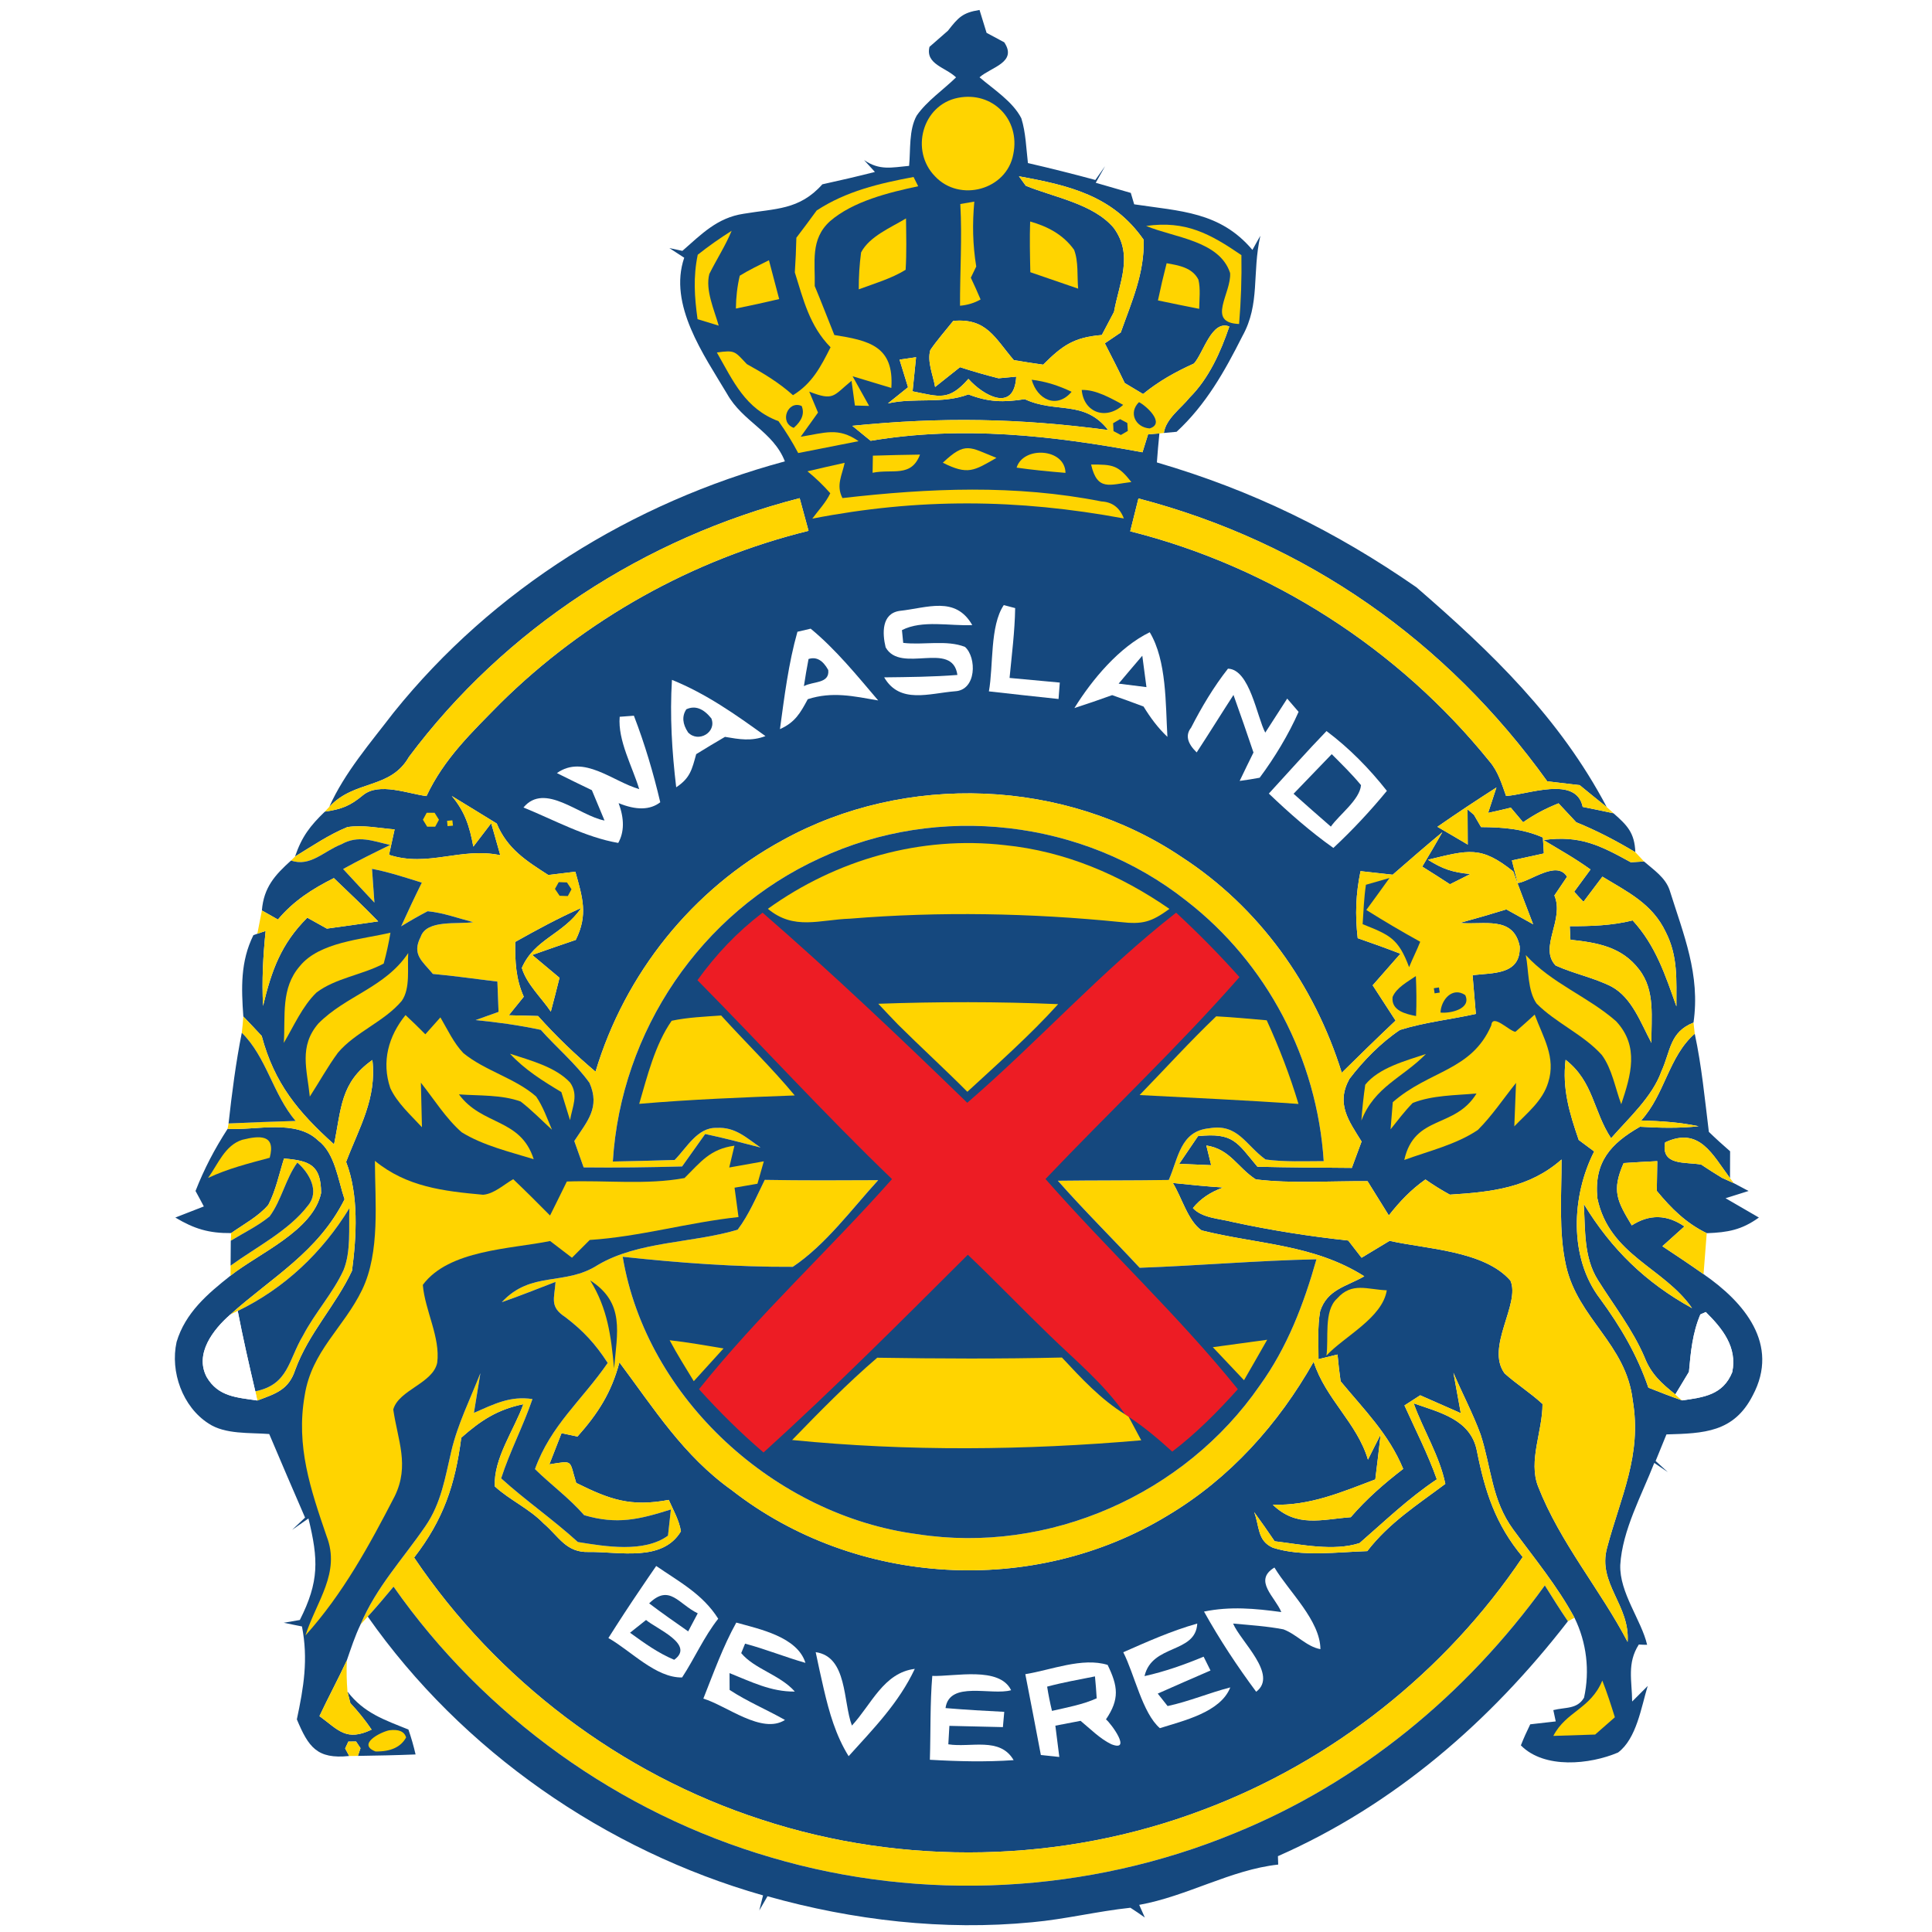 <?xml version="1.0" encoding="UTF-8" standalone="no"?>
<!DOCTYPE svg PUBLIC "-//W3C//DTD SVG 1.1//EN" "http://www.w3.org/Graphics/SVG/1.1/DTD/svg11.dtd">
<svg xmlns="http://www.w3.org/2000/svg" version="1.1" viewBox="0 0 200 200" width="200.0pt" height="200.0pt">
<path d="M 0.00 0.00 L 200.00 0.00 L 200.00 200.00 L 0.00 200.00 L 0.00 0.00 Z" fill="#ffffff" />
<path d="M 101.40 1.03 C 101.64 1.82 101.88 2.61 102.13 3.40 L 103.96 4.38 C 105.34 6.46 102.61 6.94 101.40 8.00 C 102.85 9.25 104.85 10.51 105.73 12.25 C 106.19 13.73 106.23 15.35 106.41 16.88 C 108.75 17.42 111.07 18.00 113.39 18.63 C 113.72 18.15 114.06 17.68 114.40 17.20 C 114.08 17.77 113.75 18.35 113.43 18.92 C 114.63 19.28 115.86 19.61 117.06 19.97 C 117.18 20.36 117.29 20.76 117.41 21.15 C 122.16 21.87 126.30 21.90 129.65 25.87 C 129.92 25.38 130.19 24.89 130.47 24.41 C 129.59 28.31 130.48 31.44 128.61 34.80 C 126.77 38.45 124.84 41.89 121.80 44.70 L 120.48 44.82 C 120.69 43.35 122.24 42.29 123.15 41.16 C 125.15 39.16 126.36 36.44 127.26 33.80 C 125.43 33.08 124.59 36.52 123.60 37.63 C 121.70 38.49 119.95 39.46 118.33 40.79 C 117.70 40.41 117.07 40.03 116.43 39.65 C 115.77 38.27 115.07 36.90 114.37 35.54 C 114.92 35.16 115.47 34.79 116.02 34.42 C 117.15 31.23 118.49 28.29 118.39 24.82 C 115.20 20.24 110.66 19.19 105.48 18.25 L 106.19 19.23 C 109.12 20.43 113.19 21.09 115.30 23.60 C 117.36 26.44 115.87 29.23 115.32 32.29 C 114.90 33.09 114.48 33.89 114.06 34.68 C 111.16 34.92 109.98 35.76 107.99 37.75 C 106.97 37.61 105.96 37.45 104.95 37.28 C 102.98 34.99 102.15 32.91 98.68 33.22 C 97.89 34.21 97.03 35.18 96.31 36.23 C 95.95 37.42 96.60 38.85 96.80 40.06 C 97.66 39.37 98.52 38.69 99.38 38.01 C 100.70 38.44 102.02 38.82 103.37 39.16 L 105.20 38.99 C 104.99 42.77 101.79 40.95 100.25 39.22 C 98.21 41.55 97.26 41.06 94.47 40.51 C 94.59 39.33 94.71 38.16 94.83 36.98 L 93.12 37.23 C 93.41 38.18 93.70 39.14 94.00 40.09 C 93.31 40.65 92.62 41.20 91.92 41.76 C 94.74 41.13 97.50 41.85 100.25 40.83 C 102.33 41.63 103.87 41.67 106.08 41.32 C 109.33 42.84 112.23 41.34 114.72 44.52 C 105.52 43.29 97.46 43.15 88.23 44.08 C 88.86 44.60 89.49 45.11 90.13 45.63 C 99.61 44.04 108.91 45.08 118.27 46.82 L 118.85 44.96 L 120.02 44.87 C 119.92 45.87 119.83 46.87 119.76 47.87 C 129.64 50.76 138.18 54.94 146.62 60.79 C 154.40 67.52 161.47 74.32 166.33 83.55 C 165.39 82.80 164.46 82.04 163.53 81.28 C 162.41 81.15 161.29 81.02 160.17 80.88 C 149.72 66.32 135.23 56.15 117.85 51.60 C 117.57 52.73 117.29 53.86 117.00 55.00 C 131.57 58.66 144.78 67.15 154.21 78.84 C 155.10 79.89 155.45 81.13 155.91 82.40 C 158.16 82.26 163.17 80.26 163.84 83.53 C 164.90 83.74 165.97 83.96 167.03 84.19 C 168.45 85.44 169.21 86.20 169.29 88.22 C 167.31 87.04 165.30 85.98 163.17 85.12 C 162.56 84.47 161.95 83.82 161.34 83.16 C 159.97 83.71 158.91 84.27 157.67 85.12 C 157.24 84.62 156.82 84.12 156.40 83.61 C 155.62 83.80 154.84 83.98 154.05 84.15 C 154.33 83.27 154.62 82.39 154.91 81.52 C 152.85 82.84 150.81 84.19 148.80 85.59 C 149.85 86.20 150.90 86.81 151.94 87.43 C 151.93 86.21 151.92 85.00 151.92 83.78 L 152.58 84.35 L 153.32 85.62 C 155.53 85.63 157.67 85.79 159.72 86.70 L 159.82 88.35 L 156.51 89.07 C 156.71 89.86 156.91 90.64 157.11 91.42 C 158.49 91.21 161.17 89.02 162.22 90.76 C 161.79 91.41 161.35 92.06 160.91 92.70 C 161.98 95.21 159.26 98.09 161.04 99.95 C 162.91 100.80 165.02 101.21 166.84 102.14 C 168.96 103.30 169.86 105.92 170.96 107.96 C 170.91 105.35 171.39 102.56 169.68 100.36 C 167.89 98.01 165.36 97.58 162.57 97.28 C 162.55 96.81 162.52 96.35 162.50 95.88 C 164.72 95.88 166.85 95.82 169.01 95.28 C 171.40 97.88 172.39 100.94 173.54 104.18 C 173.53 101.46 173.72 98.99 172.44 96.49 C 171.04 93.54 168.52 92.36 165.88 90.75 C 165.23 91.62 164.57 92.48 163.92 93.35 C 163.59 93.01 163.27 92.66 162.96 92.31 L 164.65 90.01 C 163.09 88.88 161.43 87.95 159.78 86.96 C 163.58 86.44 165.67 87.53 168.82 89.26 L 170.19 89.18 C 171.19 90.05 172.40 90.84 172.84 92.15 C 174.29 96.77 176.03 100.89 175.31 105.86 C 172.83 106.84 172.96 108.77 171.99 110.90 C 171.04 113.56 168.60 115.74 166.78 117.83 C 164.92 115.01 164.97 111.97 162.07 109.71 C 161.71 112.72 162.47 115.22 163.43 118.01 C 163.96 118.41 164.50 118.80 165.03 119.20 C 162.68 123.79 162.39 130.19 165.63 134.43 C 167.76 137.34 169.46 140.22 170.64 143.65 C 171.79 144.11 172.96 144.56 174.13 144.97 C 176.37 144.65 178.36 144.41 179.32 142.05 C 179.86 139.45 178.30 137.52 176.58 135.82 L 176.02 136.07 C 175.21 137.98 175.02 139.96 174.84 142.01 C 174.37 142.79 173.90 143.57 173.43 144.35 C 172.03 143.23 170.92 142.25 170.25 140.52 C 169.00 137.60 167.08 135.17 165.41 132.50 C 163.93 130.15 164.12 127.30 163.95 124.63 C 166.81 129.32 170.34 132.76 175.16 135.42 C 172.26 131.22 166.59 129.95 165.36 124.05 C 164.99 120.30 166.73 118.38 169.77 116.64 C 171.79 116.76 173.81 116.81 175.84 116.59 C 173.87 116.17 171.89 116.05 169.89 115.99 C 172.35 113.30 172.74 109.35 175.44 107.01 C 176.16 110.37 176.48 113.77 176.90 117.17 C 177.61 117.86 178.35 118.53 179.10 119.18 C 179.09 120.10 179.09 121.03 179.09 121.96 C 177.29 119.57 175.95 116.58 172.37 118.26 C 171.91 120.74 174.52 120.25 176.11 120.56 C 176.82 121.03 177.53 121.49 178.26 121.93 L 179.48 122.48 C 179.99 122.75 180.50 123.02 181.01 123.29 C 180.22 123.54 179.43 123.79 178.63 124.04 C 179.78 124.71 180.93 125.38 182.08 126.04 C 180.29 127.32 178.88 127.58 176.68 127.66 C 174.54 126.62 173.01 125.10 171.51 123.28 C 171.53 122.25 171.55 121.23 171.56 120.20 C 170.40 120.26 169.24 120.32 168.08 120.40 C 166.81 123.27 167.41 124.34 168.92 126.85 C 170.74 125.68 172.56 125.71 174.37 126.96 L 172.09 129.01 C 173.52 129.96 174.95 130.91 176.35 131.90 C 180.54 134.79 184.27 139.16 181.44 144.46 C 179.48 148.29 176.38 148.38 172.51 148.49 C 172.14 149.40 171.77 150.32 171.39 151.24 C 171.81 151.62 172.23 152.01 172.65 152.39 C 172.18 152.07 171.72 151.76 171.25 151.44 C 169.96 154.76 167.94 158.41 167.73 162.00 C 167.63 164.87 169.92 167.72 170.51 170.27 C 170.23 170.27 169.94 170.26 169.65 170.24 C 168.41 172.18 168.94 173.97 168.96 176.14 C 169.50 175.60 170.04 175.06 170.57 174.53 C 169.90 176.72 169.42 179.98 167.50 181.42 C 164.59 182.66 159.87 183.15 157.44 180.68 C 157.73 179.94 158.06 179.21 158.41 178.50 C 159.29 178.40 160.17 178.30 161.05 178.20 L 160.80 177.03 C 162.05 176.71 163.27 176.96 163.98 175.74 C 164.59 172.96 164.25 170.03 162.99 167.47 C 161.21 164.18 158.86 161.35 156.66 158.35 C 154.40 155.27 154.40 151.98 153.27 148.49 C 152.47 146.31 151.37 144.25 150.46 142.11 C 150.71 143.50 150.96 144.89 151.22 146.29 C 149.82 145.67 148.42 145.06 147.02 144.44 C 146.48 144.79 145.94 145.14 145.39 145.49 C 146.53 148.02 147.82 150.53 148.74 153.14 C 145.80 155.10 143.38 157.45 140.74 159.74 C 138.05 160.61 134.72 159.88 131.95 159.55 C 131.26 158.53 130.55 157.52 129.83 156.53 C 130.40 158.02 130.13 159.49 131.77 160.22 C 134.77 161.18 138.41 160.67 141.54 160.57 C 143.81 157.63 146.71 155.79 149.62 153.61 C 149.03 150.72 147.34 148.04 146.34 145.27 C 149.00 146.21 152.23 146.92 152.88 150.16 C 153.72 154.40 154.81 157.81 157.63 161.18 C 149.65 173.06 137.91 182.35 124.50 187.37 C 109.97 192.87 93.56 193.21 78.80 188.36 C 64.24 183.64 51.43 173.93 42.87 161.24 C 45.90 157.32 47.12 153.71 47.75 148.83 C 49.76 147.05 51.49 145.91 54.18 145.36 C 53.22 148.04 51.08 150.97 51.22 153.87 C 52.78 155.30 54.78 156.16 56.28 157.71 C 57.88 159.08 58.60 160.75 60.98 160.66 C 64.11 160.62 68.57 161.72 70.49 158.52 C 70.31 157.40 69.69 156.30 69.23 155.27 C 65.27 156.01 63.14 155.24 59.65 153.51 C 58.90 151.13 59.43 151.18 56.87 151.59 C 57.29 150.52 57.71 149.44 58.13 148.36 C 58.68 148.47 59.23 148.59 59.78 148.71 C 61.90 146.33 63.30 144.15 64.12 141.03 C 67.72 145.84 70.75 150.70 75.75 154.26 C 88.56 164.26 107.00 165.33 120.88 156.88 C 127.32 153.04 132.32 147.45 135.99 140.97 C 137.21 144.81 140.49 147.31 141.61 151.10 C 142.04 150.23 142.48 149.37 142.92 148.51 C 142.75 150.06 142.56 151.60 142.37 153.15 C 138.85 154.48 135.62 155.88 131.76 155.77 C 134.24 158.16 136.79 157.29 139.83 157.06 C 141.46 155.17 143.29 153.57 145.26 152.06 C 143.75 148.42 141.22 145.95 138.78 142.99 C 138.65 142.07 138.54 141.15 138.46 140.22 C 137.80 140.38 137.15 140.54 136.49 140.70 C 136.50 139.06 136.37 137.35 136.66 135.74 C 137.39 133.47 139.37 133.19 141.23 132.12 C 135.96 128.79 130.23 128.83 124.39 127.37 C 122.97 126.40 122.32 123.90 121.41 122.46 C 123.15 122.64 124.88 122.82 126.62 122.93 C 125.30 123.40 124.25 124.11 123.49 125.06 C 124.45 126.11 126.28 126.15 127.60 126.50 C 131.57 127.36 135.53 127.98 139.57 128.42 C 140.03 129.01 140.49 129.61 140.95 130.20 C 141.92 129.62 142.88 129.04 143.85 128.45 C 147.62 129.30 153.66 129.46 156.36 132.57 C 157.42 134.98 153.75 139.46 155.76 142.18 C 157.01 143.30 158.44 144.19 159.68 145.34 C 159.69 148.16 158.19 151.22 159.22 153.87 C 161.51 159.73 165.66 164.55 168.49 169.97 C 168.75 166.15 165.36 163.93 166.36 160.24 C 167.75 154.97 169.99 150.67 169.02 144.97 C 168.34 139.10 163.34 136.54 162.11 131.00 C 161.33 127.49 161.66 123.62 161.65 120.03 C 158.31 122.98 154.37 123.40 150.09 123.67 C 149.22 123.20 148.38 122.67 147.56 122.10 C 146.06 123.16 144.91 124.37 143.77 125.82 C 143.04 124.64 142.30 123.46 141.57 122.28 C 137.73 122.24 133.81 122.55 130.00 122.09 C 128.10 120.87 127.36 118.96 124.88 118.58 C 125.04 119.26 125.21 119.94 125.38 120.62 C 124.28 120.57 123.17 120.53 122.07 120.48 C 122.72 119.53 123.37 118.57 124.02 117.61 C 127.71 117.23 128.05 118.26 130.17 120.78 C 133.43 120.86 136.68 120.87 139.94 120.90 C 140.27 119.99 140.61 119.08 140.95 118.17 C 139.61 116.01 138.28 114.26 139.69 111.69 C 141.12 109.81 142.96 107.93 144.92 106.62 C 147.46 105.82 150.17 105.54 152.78 104.96 C 152.67 103.62 152.56 102.29 152.44 100.95 C 154.55 100.69 157.44 100.95 157.32 97.96 C 156.65 94.74 153.58 95.78 151.12 95.54 C 152.74 95.10 154.34 94.63 155.94 94.14 C 156.87 94.65 157.79 95.17 158.71 95.68 C 158.02 93.86 157.30 92.05 156.65 90.21 C 153.30 87.53 152.05 87.98 147.82 89.00 C 149.36 89.97 150.35 90.30 152.21 90.48 C 151.51 90.83 150.81 91.18 150.10 91.54 C 149.15 90.92 148.19 90.31 147.23 89.71 C 147.93 88.53 148.63 87.35 149.31 86.15 C 147.57 87.59 145.87 89.07 144.17 90.55 C 143.06 90.43 141.95 90.30 140.84 90.18 C 140.35 92.57 140.27 94.70 140.55 97.12 C 142.03 97.63 143.50 98.16 144.97 98.73 C 144.01 99.82 143.06 100.91 142.10 102.00 C 142.89 103.22 143.68 104.44 144.47 105.65 C 142.59 107.43 140.74 109.23 138.90 111.05 C 136.06 101.93 130.35 93.93 122.31 88.71 C 110.22 80.58 93.73 79.95 81.00 86.99 C 71.68 92.06 64.69 100.78 61.65 110.94 C 59.52 109.14 57.56 107.26 55.70 105.18 C 54.69 105.15 53.68 105.13 52.67 105.10 C 53.19 104.46 53.70 103.82 54.22 103.18 C 53.38 101.31 53.32 99.52 53.33 97.51 C 55.57 96.25 57.82 95.03 60.17 93.99 C 58.30 96.75 55.33 97.18 54.02 100.20 C 54.51 101.87 56.06 103.29 57.02 104.72 C 57.33 103.56 57.63 102.39 57.92 101.22 C 56.98 100.44 56.04 99.65 55.10 98.86 C 56.60 98.33 58.10 97.80 59.60 97.30 C 60.90 94.69 60.30 92.90 59.56 90.24 C 58.63 90.35 57.69 90.46 56.76 90.58 C 54.46 89.10 52.52 87.88 51.42 85.25 C 49.87 84.29 48.32 83.35 46.77 82.40 C 48.15 84.05 48.61 85.56 49.00 87.64 C 49.61 86.83 50.23 86.03 50.85 85.22 L 51.79 88.53 C 47.70 87.67 44.32 89.81 40.27 88.49 L 40.85 85.86 C 39.25 85.73 37.55 85.37 35.96 85.62 C 34.07 86.39 32.29 87.60 30.54 88.67 C 31.24 86.61 32.11 85.48 33.63 84.02 C 35.39 83.77 36.25 83.42 37.60 82.30 C 39.26 80.96 42.25 82.17 44.15 82.41 C 45.97 78.53 48.84 75.81 51.80 72.80 C 60.58 64.12 71.70 57.91 83.70 54.95 C 83.39 53.83 83.08 52.70 82.78 51.57 C 66.74 55.69 52.27 65.06 42.33 78.36 C 40.40 81.74 36.72 80.69 34.09 83.52 C 35.66 79.99 38.38 76.86 40.75 73.76 C 51.06 60.94 65.42 52.04 81.25 47.76 C 80.04 44.66 76.89 43.67 75.27 40.78 C 72.87 36.75 69.16 31.55 70.83 26.68 C 70.32 26.35 69.80 26.01 69.29 25.68 C 69.74 25.78 70.19 25.88 70.64 25.97 C 72.61 24.25 74.24 22.54 76.97 22.13 C 80.27 21.57 82.73 21.77 85.13 19.08 C 86.96 18.68 88.76 18.26 90.57 17.80 C 90.20 17.39 89.83 16.98 89.45 16.57 C 91.05 17.67 92.28 17.34 94.11 17.17 C 94.27 15.52 94.07 13.44 94.90 11.96 C 95.96 10.44 97.64 9.31 98.97 8.01 C 97.90 6.97 95.78 6.66 96.22 4.85 C 96.86 4.29 97.49 3.74 98.13 3.18 C 99.20 1.81 99.64 1.31 101.40 1.03 Z" fill="#15487e" />
<path d="M 99.15 10.13 C 102.74 9.41 105.63 12.35 104.90 15.94 C 104.23 19.67 99.34 20.98 96.79 18.25 C 94.20 15.60 95.47 10.87 99.15 10.13 Z" fill="#ffd400" />
<path d="M 94.57 18.32 L 95.05 19.28 C 92.00 19.93 88.31 20.83 85.91 22.91 C 83.86 24.78 84.40 27.14 84.34 29.61 C 85.04 31.29 85.69 32.99 86.37 34.68 C 89.93 35.25 92.57 35.81 92.27 40.16 C 90.93 39.76 89.60 39.36 88.26 38.95 C 88.83 39.98 89.40 41.00 89.97 42.02 L 88.50 41.98 L 88.15 39.42 C 86.24 40.98 86.34 41.54 83.77 40.54 C 84.07 41.26 84.38 41.98 84.68 42.71 C 84.08 43.54 83.49 44.37 82.89 45.21 C 85.38 44.82 86.76 44.19 88.88 45.67 C 86.80 46.08 84.71 46.49 82.63 46.90 C 82.02 45.75 81.35 44.66 80.59 43.60 C 77.15 42.32 75.91 39.47 74.21 36.49 C 76.11 36.22 76.06 36.37 77.31 37.69 C 79.01 38.63 80.63 39.60 82.09 40.91 C 84.08 39.69 84.97 37.95 85.98 35.95 C 83.81 33.75 83.17 31.04 82.28 28.20 C 82.36 27.01 82.41 25.81 82.44 24.61 C 83.15 23.68 83.85 22.74 84.54 21.79 C 87.61 19.78 91.02 18.99 94.57 18.32 Z" fill="#ffd400" />
<path d="M 105.48 18.25 C 110.66 19.19 115.20 20.24 118.39 24.82 C 118.49 28.29 117.15 31.23 116.02 34.42 C 115.47 34.79 114.92 35.16 114.37 35.54 C 115.07 36.90 115.77 38.27 116.43 39.65 C 117.07 40.03 117.70 40.41 118.33 40.79 C 119.95 39.46 121.70 38.49 123.60 37.63 C 124.59 36.52 125.43 33.08 127.26 33.80 C 126.36 36.44 125.15 39.16 123.15 41.16 C 122.24 42.29 120.69 43.35 120.48 44.82 L 120.02 44.87 L 118.85 44.96 L 118.27 46.82 C 108.91 45.08 99.61 44.04 90.13 45.63 C 89.49 45.11 88.86 44.60 88.23 44.08 C 97.46 43.15 105.52 43.29 114.72 44.52 C 112.23 41.34 109.33 42.84 106.08 41.32 C 103.87 41.67 102.33 41.63 100.25 40.83 C 97.50 41.85 94.74 41.13 91.92 41.76 C 92.62 41.20 93.31 40.65 94.00 40.09 C 93.70 39.14 93.41 38.18 93.12 37.23 L 94.83 36.98 C 94.71 38.16 94.59 39.33 94.47 40.51 C 97.26 41.06 98.21 41.55 100.25 39.22 C 101.79 40.95 104.99 42.77 105.20 38.99 L 103.37 39.16 C 102.02 38.82 100.70 38.44 99.38 38.01 C 98.52 38.69 97.66 39.37 96.80 40.06 C 96.60 38.85 95.95 37.42 96.31 36.23 C 97.03 35.18 97.89 34.21 98.68 33.22 C 102.15 32.91 102.98 34.99 104.95 37.28 C 105.96 37.45 106.97 37.61 107.99 37.75 C 109.98 35.76 111.16 34.92 114.06 34.68 C 114.48 33.89 114.90 33.09 115.32 32.29 C 115.87 29.23 117.36 26.44 115.30 23.60 C 113.19 21.09 109.12 20.43 106.19 19.23 L 105.48 18.25 Z" fill="#ffd400" />
<path d="M 99.41 21.12 L 100.86 20.87 C 100.65 23.18 100.69 25.31 101.06 27.59 C 100.87 27.98 100.68 28.37 100.50 28.75 C 100.85 29.49 101.19 30.24 101.51 31.00 C 100.88 31.36 100.17 31.58 99.38 31.65 C 99.37 28.13 99.61 24.63 99.41 21.12 Z" fill="#ffd400" />
<path d="M 93.79 22.61 C 93.81 24.38 93.86 26.16 93.75 27.93 C 92.27 28.84 90.52 29.35 88.90 29.95 C 88.89 28.66 88.97 27.39 89.14 26.13 C 90.00 24.47 92.24 23.55 93.79 22.61 Z" fill="#ffd400" />
<path d="M 106.64 22.93 C 108.45 23.44 110.07 24.29 111.19 25.86 C 111.66 27.09 111.49 28.58 111.61 29.88 C 109.96 29.32 108.31 28.75 106.66 28.18 C 106.62 26.43 106.58 24.68 106.64 22.93 Z" fill="#ffd400" />
<path d="M 118.65 23.39 C 122.75 22.81 125.27 24.20 128.51 26.41 C 128.55 28.80 128.47 31.16 128.27 33.54 C 124.83 33.41 127.49 30.35 127.34 28.26 C 126.24 24.90 121.54 24.60 118.65 23.39 Z" fill="#ffd400" />
<path d="M 75.74 23.89 C 75.10 25.44 74.18 26.85 73.43 28.36 C 72.99 30.02 73.95 32.11 74.40 33.71 C 73.67 33.49 72.94 33.26 72.21 33.04 C 71.89 30.74 71.75 28.66 72.23 26.37 C 73.35 25.48 74.52 24.66 75.74 23.89 Z" fill="#ffd400" />
<path d="M 79.60 26.94 C 79.96 28.28 80.31 29.62 80.66 30.96 C 79.17 31.31 77.67 31.64 76.18 31.94 C 76.19 30.78 76.32 29.64 76.58 28.54 C 77.55 27.94 78.58 27.45 79.60 26.94 Z" fill="#ffd400" />
<path d="M 120.77 27.25 C 122.03 27.47 123.43 27.70 124.06 28.95 C 124.29 29.91 124.15 30.99 124.14 31.97 C 122.72 31.69 121.29 31.40 119.87 31.10 C 120.14 29.81 120.44 28.53 120.77 27.25 Z" fill="#ffd400" />
<path d="M 106.80 39.31 C 108.24 39.48 109.63 39.93 110.93 40.56 C 109.39 42.37 107.37 41.36 106.80 39.31 Z" fill="#15487e" />
<path d="M 111.98 40.37 C 113.43 40.31 115.02 41.24 116.27 41.91 C 114.49 43.54 112.19 42.71 111.98 40.37 Z" fill="#15487e" />
<path d="M 82.99 42.03 C 83.30 42.79 83.03 43.54 82.17 44.29 C 80.62 43.74 81.55 41.39 82.99 42.03 Z" fill="#15487e" />
<path d="M 117.91 41.63 C 118.68 42.02 120.67 43.84 119.01 44.35 C 117.54 44.25 116.79 42.71 117.91 41.63 Z" fill="#15487e" />
<path d="M 115.23 43.81 L 115.95 43.39 L 116.70 43.79 L 116.75 44.61 L 116.03 45.03 L 115.27 44.63 L 115.23 43.81 Z" fill="#15487e" />
<path d="M 103.15 47.40 C 100.83 48.73 100.20 49.21 97.60 47.90 C 99.96 45.67 100.36 46.29 103.15 47.40 Z" fill="#ffd400" />
<path d="M 90.36 47.17 C 91.98 47.12 93.61 47.08 95.24 47.06 C 94.32 49.46 92.41 48.52 90.33 48.94 L 90.36 47.17 Z" fill="#ffd400" />
<path d="M 110.30 48.95 C 108.61 48.81 106.92 48.65 105.24 48.41 C 105.92 46.16 110.25 46.38 110.30 48.95 Z" fill="#ffd400" />
<path d="M 87.44 47.91 C 87.16 49.23 86.53 50.24 87.21 51.56 C 96.21 50.53 105.09 50.14 114.03 51.91 C 115.15 51.97 115.92 52.56 116.34 53.67 C 105.33 51.63 95.08 51.55 84.09 53.69 C 84.71 52.84 85.50 52.02 85.95 51.06 C 85.24 50.25 84.45 49.49 83.59 48.79 C 84.87 48.48 86.15 48.20 87.44 47.91 Z" fill="#ffd400" />
<path d="M 112.95 48.09 C 115.21 48.08 115.73 48.14 117.12 49.90 C 114.90 50.15 113.60 50.90 112.95 48.09 Z" fill="#ffd400" />
<path d="M 82.78 51.57 C 83.08 52.70 83.39 53.83 83.70 54.95 C 71.70 57.91 60.58 64.12 51.80 72.80 C 48.84 75.81 45.97 78.53 44.15 82.41 C 42.25 82.17 39.26 80.96 37.60 82.30 C 36.25 83.42 35.39 83.77 33.63 84.02 L 34.09 83.52 C 36.72 80.69 40.40 81.74 42.33 78.36 C 52.27 65.06 66.74 55.69 82.78 51.57 Z" fill="#ffd400" />
<path d="M 117.85 51.60 C 135.23 56.15 149.72 66.32 160.17 80.88 C 161.29 81.02 162.41 81.15 163.53 81.28 C 164.46 82.04 165.39 82.80 166.33 83.55 L 167.03 84.19 C 165.97 83.96 164.90 83.74 163.84 83.53 C 163.17 80.26 158.16 82.26 155.91 82.40 C 155.45 81.13 155.10 79.89 154.21 78.84 C 144.78 67.15 131.57 58.66 117.00 55.00 C 117.29 53.86 117.57 52.73 117.85 51.60 Z" fill="#ffd400" />
<path d="M 93.12 63.24 C 96.00 62.93 98.90 61.66 100.65 64.71 C 98.36 64.82 95.46 64.15 93.37 65.23 L 93.50 66.55 C 95.54 66.80 98.01 66.21 99.90 66.97 C 101.12 68.07 101.09 71.44 98.87 71.56 C 96.20 71.77 93.15 72.91 91.53 70.12 C 94.06 70.09 96.58 70.07 99.11 69.87 C 98.59 66.25 93.24 69.80 91.68 67.01 C 91.33 65.57 91.25 63.52 93.12 63.24 Z" fill="#ffffff" />
<path d="M 103.91 62.64 L 105.09 62.95 C 105.05 65.36 104.74 67.78 104.51 70.18 C 106.24 70.34 107.97 70.50 109.71 70.66 C 109.67 71.23 109.62 71.79 109.58 72.36 C 107.18 72.11 104.77 71.84 102.37 71.57 C 102.85 68.91 102.46 64.79 103.91 62.64 Z" fill="#ffffff" />
<path d="M 83.92 65.08 C 86.53 67.23 88.72 69.94 90.91 72.51 C 88.36 72.07 86.16 71.56 83.62 72.38 C 82.84 73.83 82.31 74.77 80.74 75.48 C 81.20 72.12 81.62 68.68 82.55 65.40 L 83.92 65.08 Z" fill="#ffffff" />
<path d="M 119.02 65.45 C 120.79 68.39 120.65 72.90 120.85 76.28 C 119.85 75.33 119.10 74.31 118.38 73.14 C 117.30 72.73 116.22 72.34 115.13 71.96 C 113.84 72.43 112.53 72.87 111.22 73.30 C 113.06 70.33 115.87 66.98 119.02 65.45 Z" fill="#ffffff" />
<path d="M 83.70 68.22 C 84.50 67.96 85.18 68.34 85.74 69.36 C 85.90 70.80 84.15 70.51 83.22 71.03 C 83.36 70.09 83.52 69.15 83.70 68.22 Z" fill="#15487e" />
<path d="M 118.25 67.88 C 118.40 68.96 118.54 70.05 118.68 71.13 C 117.72 71.01 116.76 70.89 115.80 70.77 C 116.61 69.80 117.43 68.84 118.25 67.88 Z" fill="#15487e" />
<path d="M 127.12 69.22 C 129.38 69.29 130.12 74.23 130.98 75.84 C 131.73 74.67 132.49 73.49 133.25 72.32 L 134.43 73.69 C 133.40 76.03 131.93 78.46 130.40 80.51 C 129.71 80.64 129.02 80.75 128.33 80.84 C 128.80 79.85 129.28 78.87 129.76 77.90 C 129.09 75.91 128.40 73.92 127.69 71.94 C 126.41 73.91 125.17 75.92 123.88 77.89 C 122.90 76.94 122.70 76.09 123.30 75.33 C 124.39 73.20 125.64 71.10 127.12 69.22 Z" fill="#ffffff" />
<path d="M 69.56 70.38 C 73.10 71.81 76.16 73.97 79.24 76.20 C 77.77 76.76 76.53 76.53 75.05 76.28 C 74.05 76.86 73.06 77.46 72.07 78.07 C 71.63 79.66 71.45 80.54 70.00 81.50 C 69.56 77.80 69.33 74.10 69.56 70.38 Z" fill="#ffffff" />
<path d="M 71.04 73.43 C 71.93 73.01 72.80 73.32 73.64 74.37 C 74.21 75.81 72.29 76.93 71.23 75.82 C 70.65 74.95 70.58 74.15 71.04 73.43 Z" fill="#15487e" />
<path d="M 64.15 74.20 L 65.62 74.09 C 66.74 76.99 67.64 80.03 68.35 83.05 C 67.30 83.86 65.86 83.89 64.04 83.14 C 64.64 84.76 64.63 86.13 64.00 87.26 C 60.61 86.68 57.36 84.88 54.19 83.59 C 56.40 80.94 59.98 84.46 62.58 84.94 C 62.14 83.90 61.71 82.85 61.27 81.80 C 60.06 81.22 58.85 80.63 57.65 80.03 C 60.42 78.07 63.41 80.89 66.17 81.69 C 65.47 79.36 63.94 76.66 64.15 74.20 Z" fill="#ffffff" />
<path d="M 137.32 75.68 C 139.69 77.46 141.73 79.54 143.57 81.87 C 141.84 83.97 140.02 85.92 138.03 87.78 C 135.64 86.08 133.46 84.17 131.35 82.15 C 133.34 79.99 135.28 77.79 137.32 75.68 Z" fill="#ffffff" />
<path d="M 137.86 78.07 C 138.89 79.11 139.97 80.15 140.89 81.28 C 140.76 82.80 138.63 84.34 137.77 85.57 C 136.47 84.45 135.19 83.31 133.91 82.17 C 135.23 80.80 136.54 79.44 137.86 78.07 Z" fill="#15487e" />
<path d="M 122.31 88.71 C 130.35 93.93 136.06 101.93 138.90 111.05 C 140.74 109.23 142.59 107.43 144.47 105.65 C 143.68 104.44 142.89 103.22 142.10 102.00 C 143.06 100.91 144.01 99.82 144.97 98.73 C 143.50 98.16 142.03 97.63 140.55 97.12 C 140.27 94.70 140.35 92.57 140.84 90.18 C 141.95 90.30 143.06 90.43 144.17 90.55 C 145.87 89.07 147.57 87.59 149.31 86.15 C 148.63 87.35 147.93 88.53 147.23 89.71 C 148.19 90.31 149.15 90.92 150.10 91.54 C 150.81 91.18 151.51 90.83 152.21 90.48 C 150.35 90.30 149.36 89.97 147.82 89.00 C 152.05 87.98 153.30 87.53 156.65 90.21 C 157.30 92.05 158.02 93.86 158.71 95.68 C 157.79 95.17 156.87 94.65 155.94 94.14 C 154.34 94.63 152.74 95.10 151.12 95.54 C 153.58 95.78 156.65 94.74 157.32 97.96 C 157.44 100.95 154.55 100.69 152.44 100.95 C 152.56 102.29 152.67 103.62 152.78 104.96 C 150.17 105.54 147.46 105.82 144.92 106.62 C 142.96 107.93 141.12 109.81 139.69 111.69 C 138.28 114.26 139.61 116.01 140.95 118.17 C 140.61 119.08 140.27 119.99 139.94 120.90 C 136.68 120.87 133.43 120.86 130.17 120.78 C 128.05 118.26 127.71 117.23 124.02 117.61 C 123.37 118.57 122.72 119.53 122.07 120.48 C 123.17 120.53 124.28 120.57 125.38 120.62 C 125.21 119.94 125.04 119.26 124.88 118.58 C 127.36 118.96 128.10 120.87 130.00 122.09 C 133.81 122.55 137.73 122.24 141.57 122.28 C 142.30 123.46 143.04 124.64 143.77 125.82 C 144.91 124.37 146.06 123.16 147.56 122.10 C 148.38 122.67 149.22 123.20 150.09 123.67 C 154.37 123.40 158.31 122.98 161.65 120.03 C 161.66 123.62 161.33 127.49 162.11 131.00 C 163.34 136.54 168.34 139.10 169.02 144.97 C 169.99 150.67 167.75 154.97 166.36 160.24 C 165.36 163.93 168.75 166.15 168.49 169.97 C 165.66 164.55 161.51 159.73 159.22 153.87 C 158.19 151.22 159.69 148.16 159.68 145.34 C 158.44 144.19 157.01 143.30 155.76 142.18 C 153.75 139.46 157.42 134.98 156.36 132.57 C 153.66 129.46 147.62 129.30 143.85 128.45 C 142.88 129.04 141.92 129.62 140.95 130.20 C 140.49 129.61 140.03 129.01 139.57 128.42 C 135.53 127.98 131.57 127.36 127.60 126.50 C 126.28 126.15 124.45 126.11 123.49 125.06 C 124.25 124.11 125.30 123.40 126.62 122.93 C 124.88 122.82 123.15 122.64 121.41 122.46 C 122.32 123.90 122.97 126.40 124.39 127.37 C 130.23 128.83 135.96 128.79 141.23 132.12 C 139.37 133.19 137.39 133.47 136.66 135.74 C 136.37 137.35 136.50 139.06 136.49 140.70 C 137.15 140.54 137.80 140.38 138.46 140.22 C 138.54 141.15 138.65 142.07 138.78 142.99 C 141.22 145.95 143.75 148.42 145.26 152.06 C 143.29 153.57 141.46 155.17 139.83 157.06 C 136.79 157.29 134.24 158.16 131.76 155.77 C 135.62 155.88 138.85 154.48 142.37 153.15 C 142.56 151.60 142.75 150.06 142.92 148.51 C 142.48 149.37 142.04 150.23 141.61 151.10 C 140.49 147.31 137.21 144.81 135.99 140.97 C 132.32 147.45 127.32 153.04 120.88 156.88 C 107.00 165.33 88.56 164.26 75.75 154.26 C 70.75 150.70 67.72 145.84 64.12 141.03 C 63.30 144.15 61.90 146.33 59.78 148.71 C 59.23 148.59 58.68 148.47 58.13 148.36 C 57.71 149.44 57.29 150.52 56.87 151.59 C 59.43 151.18 58.90 151.13 59.65 153.51 C 63.14 155.24 65.27 156.01 69.23 155.27 C 69.69 156.30 70.31 157.40 70.49 158.52 C 68.57 161.72 64.11 160.62 60.98 160.66 C 58.60 160.75 57.88 159.08 56.28 157.71 C 54.78 156.16 52.78 155.30 51.22 153.87 C 51.08 150.97 53.22 148.04 54.18 145.36 C 51.49 145.91 49.76 147.05 47.75 148.83 C 47.12 153.71 45.90 157.32 42.87 161.24 C 51.43 173.93 64.24 183.64 78.80 188.36 C 93.56 193.21 109.97 192.87 124.50 187.37 C 137.91 182.35 149.65 173.06 157.63 161.18 C 154.81 157.81 153.72 154.40 152.88 150.16 C 152.23 146.92 149.00 146.21 146.34 145.27 C 147.34 148.04 149.03 150.72 149.62 153.61 C 146.71 155.79 143.81 157.63 141.54 160.57 C 138.41 160.67 134.77 161.18 131.77 160.22 C 130.13 159.49 130.40 158.02 129.83 156.53 C 130.55 157.52 131.26 158.53 131.95 159.55 C 134.72 159.88 138.05 160.61 140.74 159.74 C 143.38 157.45 145.80 155.10 148.74 153.14 C 147.82 150.53 146.53 148.02 145.39 145.49 C 145.94 145.14 146.48 144.79 147.02 144.44 C 148.42 145.06 149.82 145.67 151.22 146.29 C 150.96 144.89 150.71 143.50 150.46 142.11 C 151.37 144.25 152.47 146.31 153.27 148.49 C 154.40 151.98 154.40 155.27 156.66 158.35 C 158.86 161.35 161.21 164.18 162.99 167.47 L 162.31 167.83 C 161.48 166.62 160.70 165.37 159.92 164.12 C 151.75 175.43 140.75 184.51 127.79 189.78 C 112.66 196.01 95.51 196.92 79.82 192.28 C 64.11 187.70 50.13 177.65 40.74 164.25 C 39.87 165.30 38.99 166.34 38.07 167.35 L 37.32 168.17 C 38.95 164.30 41.70 161.40 44.03 158.00 C 45.69 155.59 46.07 152.97 46.73 150.19 C 47.37 147.45 48.70 144.78 49.73 142.15 C 49.51 143.52 49.29 144.89 49.06 146.26 C 51.15 145.35 52.81 144.48 55.12 144.83 C 54.17 147.62 52.78 150.24 51.88 153.04 C 54.33 155.27 57.26 157.30 59.82 159.63 C 62.67 160.09 66.67 160.77 69.15 158.97 L 69.45 156.26 C 66.15 157.30 63.87 157.85 60.47 156.85 C 58.93 155.08 57.04 153.71 55.38 152.08 C 57.02 147.53 60.22 144.99 62.91 141.09 C 61.64 139.13 60.39 137.77 58.54 136.36 C 56.87 135.27 57.39 134.47 57.51 132.70 C 55.66 133.41 53.82 134.15 51.95 134.80 C 55.00 131.51 58.46 133.16 61.89 130.95 C 66.08 128.47 71.70 128.70 76.36 127.30 C 77.53 125.76 78.31 123.87 79.17 122.14 C 83.08 122.21 87.00 122.19 90.91 122.17 C 88.16 125.18 85.46 128.87 82.07 131.14 C 76.22 131.17 70.28 130.73 64.46 130.10 C 66.92 144.83 80.31 156.91 94.99 158.82 C 108.57 160.92 122.63 154.70 130.41 143.43 C 133.26 139.48 134.96 135.02 136.28 130.36 C 130.17 130.49 124.08 131.02 117.98 131.24 C 115.17 128.22 112.24 125.32 109.51 122.23 C 113.34 122.18 117.16 122.21 120.99 122.15 C 121.99 119.90 122.17 117.09 125.18 116.80 C 128.15 116.29 128.92 118.52 131.01 120.03 C 132.99 120.30 135.04 120.20 137.03 120.20 C 136.34 109.62 131.18 99.71 122.78 93.22 C 112.15 84.82 97.13 83.11 84.86 88.85 C 72.55 94.48 64.27 106.75 63.44 120.24 C 65.57 120.20 67.71 120.15 69.84 120.08 C 71.07 118.84 72.21 116.68 74.18 116.76 C 76.11 116.64 77.25 117.78 78.73 118.79 C 76.83 118.30 74.93 117.80 73.00 117.39 C 72.20 118.51 71.40 119.63 70.61 120.75 C 67.21 120.84 63.82 120.89 60.42 120.85 C 60.09 119.94 59.77 119.03 59.45 118.12 C 60.77 116.09 62.16 114.66 61.02 112.09 C 59.58 110.09 57.62 108.45 55.98 106.61 C 53.75 106.13 51.50 105.82 49.23 105.60 C 50.02 105.32 50.82 105.04 51.61 104.75 C 51.57 103.71 51.53 102.66 51.49 101.61 C 49.26 101.35 47.04 101.02 44.81 100.82 C 43.76 99.52 42.59 98.83 43.55 96.98 C 44.16 95.16 47.39 95.71 48.98 95.46 C 47.43 95.06 45.87 94.48 44.27 94.33 C 43.34 94.81 42.43 95.34 41.53 95.89 C 42.22 94.37 42.92 92.87 43.67 91.37 C 41.95 90.84 40.29 90.28 38.51 89.94 L 38.76 93.44 C 37.67 92.29 36.60 91.12 35.52 89.96 C 37.12 89.07 38.75 88.27 40.39 87.47 C 38.60 87.07 37.10 86.41 35.34 87.40 C 33.54 88.09 32.11 89.78 30.13 89.08 L 30.54 88.67 C 32.29 87.60 34.07 86.39 35.96 85.62 C 37.55 85.37 39.25 85.73 40.85 85.86 L 40.27 88.49 C 44.32 89.81 47.70 87.67 51.79 88.53 L 50.85 85.22 C 50.23 86.03 49.61 86.83 49.00 87.64 C 48.61 85.56 48.15 84.05 46.77 82.40 C 48.32 83.35 49.87 84.29 51.42 85.25 C 52.52 87.88 54.46 89.10 56.76 90.58 C 57.69 90.46 58.63 90.35 59.56 90.24 C 60.30 92.90 60.90 94.69 59.60 97.30 C 58.10 97.80 56.60 98.33 55.10 98.86 C 56.04 99.65 56.98 100.44 57.92 101.22 C 57.63 102.39 57.33 103.56 57.02 104.72 C 56.06 103.29 54.51 101.87 54.02 100.20 C 55.33 97.18 58.30 96.75 60.17 93.99 C 57.82 95.03 55.57 96.25 53.33 97.51 C 53.32 99.52 53.38 101.31 54.22 103.18 C 53.70 103.82 53.19 104.46 52.67 105.10 C 53.68 105.13 54.69 105.15 55.70 105.18 C 57.56 107.26 59.52 109.14 61.65 110.94 C 64.69 100.78 71.68 92.06 81.00 86.99 C 93.73 79.95 110.22 80.58 122.31 88.71 Z" fill="#ffd400" />
<path d="M 154.91 81.52 C 154.62 82.39 154.33 83.27 154.05 84.15 C 154.84 83.98 155.62 83.80 156.40 83.61 C 156.82 84.12 157.24 84.62 157.67 85.12 C 158.91 84.27 159.97 83.71 161.34 83.16 C 161.95 83.82 162.56 84.47 163.17 85.12 C 165.30 85.98 167.31 87.04 169.29 88.22 L 170.19 89.18 L 168.82 89.26 C 165.67 87.53 163.58 86.44 159.78 86.96 C 161.43 87.95 163.09 88.88 164.65 90.01 L 162.96 92.31 C 163.27 92.66 163.59 93.01 163.92 93.35 C 164.57 92.48 165.23 91.62 165.88 90.75 C 168.52 92.36 171.04 93.54 172.44 96.49 C 173.72 98.99 173.53 101.46 173.54 104.18 C 172.39 100.94 171.40 97.88 169.01 95.28 C 166.85 95.82 164.72 95.88 162.50 95.88 C 162.52 96.35 162.55 96.81 162.57 97.28 C 165.36 97.58 167.89 98.01 169.68 100.36 C 171.39 102.56 170.91 105.35 170.96 107.96 C 169.86 105.92 168.96 103.30 166.84 102.14 C 165.02 101.21 162.91 100.80 161.04 99.95 C 159.26 98.09 161.98 95.21 160.91 92.70 C 161.35 92.06 161.79 91.41 162.22 90.76 C 161.17 89.02 158.49 91.21 157.11 91.42 C 156.91 90.64 156.71 89.86 156.51 89.07 L 159.82 88.35 L 159.72 86.70 C 157.67 85.79 155.53 85.63 153.32 85.62 L 152.58 84.35 L 151.92 83.78 C 151.92 85.00 151.93 86.21 151.94 87.43 C 150.90 86.81 149.85 86.20 148.80 85.59 C 150.81 84.19 152.85 82.84 154.91 81.52 Z" fill="#ffd400" />
<path d="M 44.17 84.14 L 44.99 84.14 L 45.44 84.86 L 45.05 85.58 L 44.22 85.58 L 43.78 84.86 L 44.17 84.14 Z" fill="#ffd400" />
<path d="M 46.28 84.97 L 46.83 84.92 L 46.89 85.47 L 46.33 85.52 L 46.28 84.97 Z" fill="#ffd400" />
<path d="M 122.78 93.22 C 131.18 99.71 136.34 109.62 137.03 120.20 C 135.04 120.20 132.99 120.30 131.01 120.03 C 128.92 118.52 128.15 116.29 125.18 116.80 C 122.17 117.09 121.99 119.90 120.99 122.15 C 117.16 122.21 113.34 122.18 109.51 122.23 C 112.24 125.32 115.17 128.22 117.98 131.24 C 124.08 131.02 130.17 130.49 136.28 130.36 C 134.96 135.02 133.26 139.48 130.41 143.43 C 122.63 154.70 108.57 160.92 94.99 158.82 C 80.31 156.91 66.92 144.83 64.46 130.10 C 70.28 130.73 76.22 131.17 82.07 131.14 C 85.46 128.87 88.16 125.18 90.91 122.17 C 87.00 122.19 83.08 122.21 79.17 122.14 C 78.31 123.87 77.53 125.76 76.36 127.30 C 71.70 128.70 66.08 128.47 61.89 130.95 C 58.46 133.16 55.00 131.51 51.95 134.80 C 53.82 134.15 55.66 133.41 57.51 132.70 C 57.39 134.47 56.87 135.27 58.54 136.36 C 60.39 137.77 61.64 139.13 62.91 141.09 C 60.22 144.99 57.02 147.53 55.38 152.08 C 57.04 153.71 58.93 155.08 60.47 156.85 C 63.87 157.85 66.15 157.30 69.45 156.26 L 69.15 158.97 C 66.67 160.77 62.67 160.09 59.82 159.63 C 57.26 157.30 54.33 155.27 51.88 153.04 C 52.78 150.24 54.17 147.62 55.12 144.83 C 52.81 144.48 51.15 145.35 49.06 146.26 C 49.29 144.89 49.51 143.52 49.73 142.15 C 48.70 144.78 47.37 147.45 46.73 150.19 C 46.07 152.97 45.69 155.59 44.03 158.00 C 41.70 161.40 38.95 164.30 37.32 168.17 C 36.74 169.38 36.34 170.62 35.90 171.89 C 35.00 173.83 33.98 175.72 33.07 177.65 C 35.05 179.11 35.84 180.30 38.47 179.05 C 37.82 178.09 37.08 177.17 36.27 176.31 L 35.97 175.11 C 37.67 177.34 39.80 178.04 42.28 179.04 C 42.57 179.88 42.82 180.74 43.02 181.62 C 41.03 181.70 39.04 181.74 37.05 181.77 L 37.32 180.97 L 36.86 180.28 L 36.06 180.29 L 35.73 181.00 L 36.15 181.78 C 32.80 182.13 31.93 180.84 30.73 177.99 C 31.44 174.65 31.92 171.78 31.26 168.37 C 30.63 168.24 30.00 168.12 29.37 167.99 C 29.93 167.90 30.48 167.80 31.04 167.70 C 33.05 163.72 32.97 161.45 31.93 157.19 C 31.37 157.58 30.80 157.98 30.24 158.37 C 30.68 157.95 31.13 157.52 31.58 157.10 C 30.33 154.22 29.09 151.34 27.87 148.45 C 25.86 148.29 23.31 148.51 21.59 147.36 C 18.90 145.64 17.60 142.00 18.28 138.92 C 19.18 135.90 21.48 133.94 23.86 132.06 C 26.78 129.74 32.40 127.42 33.24 123.50 C 33.23 120.62 32.08 120.15 29.40 119.93 C 28.90 121.51 28.55 123.24 27.78 124.72 C 26.76 125.93 25.21 126.74 23.93 127.65 C 21.63 127.67 20.12 127.22 18.15 126.04 C 19.13 125.65 20.12 125.27 21.10 124.89 C 20.82 124.35 20.53 123.82 20.24 123.29 C 21.15 120.97 22.21 118.95 23.56 116.86 C 26.53 117.03 30.63 115.83 32.94 118.07 C 34.68 119.36 35.01 122.23 35.67 124.15 C 32.92 129.63 28.18 132.19 23.82 136.10 C 22.06 137.64 20.12 140.14 21.40 142.56 C 22.60 144.60 24.52 144.66 26.64 144.98 C 28.52 144.27 29.87 143.90 30.56 141.81 C 31.95 138.00 34.76 135.14 36.44 131.55 C 36.91 127.98 37.15 123.70 35.83 120.28 C 37.19 116.70 39.01 113.74 38.55 109.73 C 35.21 112.07 35.34 114.81 34.58 118.46 C 30.86 115.11 28.41 112.17 27.09 107.24 C 26.46 106.56 25.83 105.89 25.19 105.23 C 24.98 102.29 24.88 99.54 26.23 96.81 L 26.64 96.66 L 27.50 96.37 C 27.23 98.97 27.10 101.53 27.23 104.13 C 28.11 100.47 29.09 97.71 31.81 95.00 C 32.49 95.38 33.16 95.75 33.84 96.13 C 35.61 95.88 37.38 95.64 39.15 95.38 C 37.66 93.85 36.11 92.38 34.56 90.90 C 32.33 92.02 30.40 93.25 28.77 95.19 C 28.22 94.88 27.66 94.57 27.11 94.25 C 27.30 91.87 28.45 90.59 30.13 89.08 C 32.11 89.78 33.54 88.09 35.34 87.40 C 37.10 86.41 38.60 87.07 40.39 87.47 C 38.75 88.27 37.12 89.07 35.52 89.96 C 36.60 91.12 37.67 92.29 38.76 93.44 L 38.51 89.94 C 40.29 90.28 41.95 90.84 43.67 91.37 C 42.92 92.87 42.22 94.37 41.53 95.89 C 42.43 95.34 43.34 94.81 44.27 94.33 C 45.87 94.48 47.43 95.06 48.98 95.46 C 47.39 95.71 44.16 95.16 43.55 96.98 C 42.59 98.83 43.76 99.52 44.81 100.82 C 47.04 101.02 49.26 101.35 51.49 101.61 C 51.53 102.66 51.57 103.71 51.61 104.75 C 50.82 105.04 50.02 105.32 49.23 105.60 C 51.50 105.82 53.75 106.13 55.98 106.61 C 57.62 108.45 59.58 110.09 61.02 112.09 C 62.16 114.66 60.77 116.09 59.45 118.12 C 59.77 119.03 60.09 119.94 60.42 120.85 C 63.82 120.89 67.21 120.84 70.61 120.75 C 71.40 119.63 72.20 118.51 73.00 117.39 C 74.93 117.80 76.83 118.30 78.73 118.79 C 77.25 117.78 76.11 116.64 74.18 116.76 C 72.21 116.68 71.07 118.84 69.84 120.08 C 67.71 120.15 65.57 120.20 63.44 120.24 C 64.27 106.75 72.55 94.48 84.86 88.85 C 97.13 83.11 112.15 84.82 122.78 93.22 Z" fill="#15487e" />
<path d="M 104.03 87.49 C 110.24 88.12 115.96 90.55 121.06 94.09 C 119.17 95.46 118.29 95.71 115.99 95.45 C 106.71 94.52 97.30 94.34 88.00 95.10 C 84.84 95.20 82.20 96.34 79.49 94.08 C 86.58 88.98 95.32 86.49 104.03 87.49 Z" fill="#ffd400" />
<path d="M 34.56 90.90 C 36.11 92.38 37.66 93.85 39.15 95.38 C 37.38 95.64 35.61 95.88 33.84 96.13 C 33.16 95.75 32.49 95.38 31.81 95.00 C 29.09 97.71 28.11 100.47 27.23 104.13 C 27.10 101.53 27.23 98.97 27.50 96.37 L 26.64 96.66 C 26.80 95.86 26.96 95.06 27.11 94.25 C 27.66 94.57 28.22 94.88 28.77 95.19 C 30.40 93.25 32.33 92.02 34.56 90.90 Z" fill="#ffd400" />
<path d="M 57.84 91.32 L 58.69 91.35 L 59.16 92.06 L 58.78 92.76 L 57.93 92.73 L 57.45 92.02 L 57.84 91.32 Z" fill="#15487e" />
<path d="M 143.84 90.89 C 143.05 91.99 142.25 93.10 141.44 94.20 C 143.27 95.35 145.12 96.44 147.02 97.49 C 146.67 98.38 146.23 99.23 145.87 100.12 C 144.75 97.12 143.85 96.79 141.06 95.67 C 141.15 94.31 141.20 92.93 141.40 91.59 L 143.84 90.89 Z" fill="#15487e" />
<path d="M 78.94 94.48 C 86.21 100.80 93.22 107.45 100.13 114.16 C 107.52 107.78 114.01 100.53 121.75 94.48 C 124.05 96.61 126.22 98.81 128.31 101.15 C 121.94 108.41 114.87 115.06 108.23 122.05 C 114.70 129.42 121.96 136.15 128.14 143.81 C 126.04 146.15 123.85 148.36 121.35 150.27 C 119.92 148.97 118.46 147.73 116.84 146.67 L 116.47 146.42 C 114.28 143.25 111.44 140.94 108.70 138.28 C 105.84 135.52 103.08 132.64 100.19 129.89 C 93.25 136.81 86.30 143.78 79.04 150.36 C 76.65 148.31 74.46 146.14 72.36 143.81 C 78.54 136.08 85.79 129.45 92.34 122.06 C 85.42 115.40 78.94 108.31 72.20 101.47 C 74.14 98.78 76.30 96.50 78.94 94.48 Z" fill="#ed1c24" />
<path d="M 40.42 96.55 C 40.24 97.63 40.01 98.69 39.72 99.75 C 37.53 100.92 34.72 101.25 32.76 102.75 C 31.30 104.16 30.41 106.23 29.38 107.96 C 29.56 105.13 29.05 102.30 31.04 100.01 C 33.07 97.51 37.49 97.25 40.42 96.55 Z" fill="#ffd400" />
<path d="M 42.26 98.66 C 42.15 100.19 42.51 102.30 41.59 103.61 C 39.79 105.76 36.78 106.84 34.98 108.98 C 33.92 110.42 33.05 112.01 32.07 113.52 C 31.79 110.72 30.91 108.33 32.96 105.95 C 35.83 103.05 39.85 102.25 42.26 98.66 Z" fill="#ffd400" />
<path d="M 157.95 98.87 C 160.66 101.83 164.36 103.14 167.30 105.72 C 169.73 108.33 168.83 111.31 167.83 114.31 C 167.21 112.66 166.88 110.64 165.82 109.21 C 163.93 107.10 161.03 105.88 159.06 103.88 C 158.13 102.54 158.26 100.44 157.95 98.87 Z" fill="#ffd400" />
<path d="M 146.57 101.04 C 146.63 102.42 146.65 103.80 146.59 105.18 C 145.51 104.97 144.00 104.62 144.16 103.21 C 144.56 102.23 145.73 101.63 146.57 101.04 Z" fill="#15487e" />
<path d="M 148.43 102.30 L 148.96 102.22 L 149.04 102.75 L 148.51 102.83 L 148.43 102.30 Z" fill="#15487e" />
<path d="M 151.68 103.01 C 152.35 104.44 150.14 104.93 149.12 104.82 C 149.17 103.51 150.35 102.11 151.68 103.01 Z" fill="#15487e" />
<path d="M 90.92 103.91 C 97.12 103.69 103.34 103.68 109.54 103.95 C 106.61 107.19 103.35 110.06 100.14 113.02 C 97.79 110.66 95.33 108.41 92.96 106.06 C 92.28 105.35 91.59 104.63 90.92 103.91 Z" fill="#ffd400" />
<path d="M 25.19 105.23 C 25.83 105.89 26.46 106.56 27.09 107.24 C 28.41 112.17 30.86 115.11 34.58 118.46 C 35.34 114.81 35.21 112.07 38.55 109.73 C 39.01 113.74 37.19 116.70 35.83 120.28 C 37.15 123.70 36.91 127.98 36.44 131.55 C 34.76 135.14 31.95 138.00 30.56 141.81 C 29.87 143.90 28.52 144.27 26.64 144.98 L 26.43 144.03 C 29.89 143.33 29.83 140.81 31.39 138.22 C 32.61 135.89 34.47 133.86 35.56 131.49 C 36.35 129.56 36.09 127.11 36.17 125.07 C 33.38 129.64 29.44 133.38 24.61 135.71 L 23.82 136.10 C 28.18 132.19 32.92 129.63 35.67 124.15 C 35.01 122.23 34.68 119.36 32.94 118.07 C 30.63 115.83 26.53 117.03 23.56 116.86 L 23.66 116.30 C 25.97 116.19 28.29 116.11 30.60 116.04 C 28.24 113.26 27.60 109.44 25.03 106.91 C 25.10 106.35 25.15 105.79 25.19 105.23 Z" fill="#ffd400" />
<path d="M 41.98 105.08 C 42.68 105.73 43.36 106.39 44.03 107.07 C 44.55 106.49 45.07 105.91 45.59 105.32 C 46.32 106.56 46.97 107.98 47.97 109.02 C 50.22 110.86 53.34 111.61 55.50 113.51 C 56.21 114.54 56.65 115.80 57.14 116.95 C 56.07 115.97 55.05 114.92 53.90 114.03 C 51.93 113.31 49.58 113.44 47.51 113.29 C 49.91 116.56 53.88 115.72 55.25 120.00 C 52.76 119.23 50.02 118.59 47.79 117.21 C 46.15 115.77 44.92 113.78 43.57 112.08 C 43.60 113.62 43.64 115.15 43.68 116.69 C 42.54 115.45 41.10 114.17 40.40 112.63 C 39.48 109.91 40.21 107.26 41.98 105.08 Z" fill="#ffd400" />
<path d="M 69.53 105.67 C 71.20 105.31 72.95 105.25 74.65 105.12 C 77.17 107.90 79.87 110.51 82.27 113.40 C 76.90 113.60 71.53 113.81 66.17 114.27 C 67.00 111.43 67.81 108.13 69.53 105.67 Z" fill="#ffd400" />
<path d="M 156.88 106.81 C 157.55 106.23 158.22 105.63 158.87 105.03 C 159.74 107.39 161.10 109.46 160.27 112.05 C 159.70 113.96 158.08 115.22 156.76 116.60 C 156.82 115.10 156.88 113.60 156.94 112.10 C 155.64 113.72 154.46 115.50 152.99 116.97 C 150.76 118.48 147.88 119.16 145.37 120.08 C 146.43 115.35 150.60 116.88 152.85 113.20 C 150.70 113.39 148.27 113.37 146.24 114.18 C 145.40 115.04 144.70 115.97 143.95 116.91 C 144.03 115.97 144.11 115.03 144.18 114.10 C 147.96 110.78 152.33 110.88 154.38 106.14 C 154.49 104.86 156.28 106.78 156.88 106.81 Z" fill="#ffd400" />
<path d="M 125.90 105.21 C 127.65 105.30 129.38 105.47 131.13 105.62 C 132.43 108.46 133.52 111.30 134.42 114.28 C 128.94 113.89 123.46 113.65 117.97 113.36 C 120.61 110.64 123.16 107.83 125.90 105.21 Z" fill="#ffd400" />
<path d="M 175.31 105.86 C 175.35 106.24 175.40 106.63 175.44 107.01 C 172.74 109.35 172.35 113.30 169.89 115.99 C 171.89 116.05 173.87 116.17 175.84 116.59 C 173.81 116.81 171.79 116.76 169.77 116.64 C 166.73 118.38 164.99 120.30 165.36 124.05 C 166.59 129.95 172.26 131.22 175.16 135.42 C 170.34 132.76 166.81 129.32 163.95 124.63 C 164.12 127.30 163.93 130.15 165.41 132.50 C 167.08 135.17 169.00 137.60 170.25 140.52 C 170.92 142.25 172.03 143.23 173.43 144.35 L 174.13 144.97 C 172.96 144.56 171.79 144.11 170.64 143.65 C 169.46 140.22 167.76 137.34 165.63 134.43 C 162.39 130.19 162.68 123.79 165.03 119.20 C 164.50 118.80 163.96 118.41 163.43 118.01 C 162.47 115.22 161.71 112.72 162.07 109.71 C 164.97 111.97 164.92 115.01 166.78 117.83 C 168.60 115.74 171.04 113.56 171.99 110.90 C 172.96 108.77 172.83 106.84 175.31 105.86 Z" fill="#ffd400" />
<path d="M 25.03 106.91 C 27.60 109.44 28.24 113.26 30.60 116.04 C 28.29 116.11 25.97 116.19 23.66 116.30 C 24.01 113.15 24.41 110.02 25.03 106.91 Z" fill="#15487e" />
<path d="M 52.79 109.08 C 54.85 109.76 57.52 110.44 59.02 112.07 C 59.92 113.36 59.24 114.58 59.01 115.96 C 58.71 114.99 58.41 114.02 58.11 113.05 C 56.19 111.90 54.33 110.74 52.79 109.08 Z" fill="#ffd400" />
<path d="M 147.61 109.11 C 145.17 111.60 142.30 112.48 140.93 116.00 C 141.02 114.75 141.15 113.52 141.33 112.29 C 142.74 110.53 145.55 109.80 147.61 109.11 Z" fill="#ffd400" />
<path d="M 25.08 117.99 C 26.85 117.55 28.58 117.39 27.92 119.85 C 25.73 120.44 23.60 120.97 21.54 121.94 C 22.57 120.51 23.28 118.56 25.08 117.99 Z" fill="#ffd400" />
<path d="M 172.37 118.26 C 175.95 116.58 177.29 119.57 179.09 121.96 L 179.48 122.48 L 178.26 121.93 C 177.53 121.49 176.82 121.03 176.11 120.56 C 174.52 120.25 171.91 120.74 172.37 118.26 Z" fill="#ffd400" />
<path d="M 76.03 118.60 C 75.85 119.35 75.67 120.11 75.49 120.86 C 76.68 120.65 77.88 120.44 79.07 120.22 C 78.85 121.00 78.63 121.77 78.41 122.54 C 77.62 122.68 76.83 122.81 76.04 122.95 C 76.18 123.96 76.31 124.97 76.45 125.99 C 71.26 126.54 66.27 128.02 61.05 128.36 C 60.43 128.98 59.82 129.59 59.21 130.20 C 58.45 129.62 57.70 129.04 56.95 128.47 C 52.89 129.30 46.46 129.37 43.77 133.01 C 43.99 135.66 45.60 138.44 45.26 141.07 C 44.81 143.22 41.28 143.87 40.71 145.91 C 41.18 149.13 42.41 151.68 40.87 154.87 C 38.23 159.98 35.50 164.99 31.62 169.30 C 32.76 165.75 35.28 162.82 33.81 159.03 C 32.15 154.18 30.62 149.70 31.54 144.46 C 32.26 139.85 35.57 137.48 37.49 133.51 C 39.37 129.61 38.82 124.39 38.81 120.17 C 42.10 122.87 45.93 123.31 50.01 123.68 C 51.15 123.59 52.16 122.62 53.13 122.07 C 54.42 123.30 55.69 124.56 56.94 125.83 C 57.53 124.66 58.10 123.48 58.68 122.31 C 62.68 122.16 66.93 122.68 70.86 121.95 C 72.55 120.28 73.49 118.95 76.03 118.60 Z" fill="#ffd400" />
<path d="M 29.40 119.93 C 32.08 120.15 33.23 120.62 33.24 123.50 C 32.40 127.42 26.78 129.74 23.86 132.06 L 23.87 131.02 C 26.50 129.11 29.90 127.40 31.88 124.80 C 33.12 123.33 32.02 121.42 30.78 120.35 C 29.56 122.02 29.15 124.24 27.91 125.92 C 26.70 126.91 25.23 127.62 23.89 128.44 L 23.93 127.65 C 25.21 126.74 26.76 125.93 27.78 124.72 C 28.55 123.24 28.90 121.51 29.40 119.93 Z" fill="#ffd400" />
<path d="M 168.08 120.40 C 169.24 120.32 170.40 120.26 171.56 120.20 C 171.55 121.23 171.53 122.25 171.51 123.28 C 173.01 125.10 174.54 126.62 176.68 127.66 C 176.57 129.07 176.46 130.48 176.35 131.90 C 174.95 130.91 173.52 129.96 172.09 129.01 L 174.37 126.96 C 172.56 125.71 170.74 125.68 168.92 126.85 C 167.41 124.34 166.81 123.27 168.08 120.40 Z" fill="#ffd400" />
<path d="M 30.78 120.35 C 32.02 121.42 33.12 123.33 31.88 124.80 C 29.90 127.40 26.50 129.11 23.87 131.02 L 23.89 128.44 C 25.23 127.62 26.70 126.91 27.91 125.92 C 29.15 124.24 29.56 122.02 30.78 120.35 Z" fill="#15487e" />
<path d="M 36.17 125.07 C 36.09 127.11 36.35 129.56 35.56 131.49 C 34.47 133.86 32.61 135.89 31.39 138.22 C 29.83 140.81 29.89 143.33 26.43 144.03 C 25.78 141.27 25.15 138.50 24.61 135.71 C 29.44 133.38 33.38 129.64 36.17 125.07 Z" fill="#15487e" />
<path d="M 61.10 132.55 C 64.72 134.87 63.88 137.96 63.57 141.66 C 63.25 138.27 62.91 135.50 61.10 132.55 Z" fill="#15487e" />
<path d="M 143.56 133.57 C 143.10 136.44 139.17 138.33 137.31 140.33 C 137.57 138.65 137.00 135.69 138.41 134.43 C 139.95 132.68 141.54 133.50 143.56 133.57 Z" fill="#ffd400" />
<path d="M 23.82 136.10 L 24.61 135.71 C 25.15 138.50 25.78 141.27 26.43 144.03 L 26.64 144.98 C 24.52 144.66 22.60 144.60 21.40 142.56 C 20.12 140.14 22.06 137.64 23.82 136.10 Z" fill="#ffffff" />
<path d="M 176.02 136.07 L 176.58 135.82 C 178.30 137.52 179.86 139.45 179.32 142.05 C 178.36 144.41 176.37 144.65 174.13 144.97 L 173.43 144.35 C 173.90 143.57 174.37 142.79 174.84 142.01 C 175.02 139.96 175.21 137.98 176.02 136.07 Z" fill="#ffffff" />
<path d="M 69.32 138.74 C 71.19 138.95 73.05 139.28 74.90 139.59 C 73.87 140.72 72.85 141.85 71.82 142.98 C 70.97 141.58 70.09 140.19 69.32 138.74 Z" fill="#ffd400" />
<path d="M 131.18 138.69 C 130.39 140.09 129.58 141.48 128.78 142.88 C 127.70 141.74 126.63 140.61 125.55 139.46 C 127.43 139.20 129.30 138.94 131.18 138.69 Z" fill="#ffd400" />
<path d="M 90.81 140.55 C 97.20 140.65 103.55 140.68 109.93 140.53 C 111.96 142.70 113.93 144.84 116.47 146.42 L 116.84 146.67 C 117.27 147.48 117.70 148.29 118.14 149.10 C 106.14 150.14 93.99 150.26 82.00 149.07 C 84.84 146.14 87.71 143.21 90.81 140.55 Z" fill="#ffd400" />
<path d="M 67.93 162.11 C 70.33 163.76 72.74 165.02 74.35 167.57 C 72.86 169.46 71.92 171.65 70.61 173.65 C 67.88 173.70 65.28 170.86 62.98 169.57 C 64.08 167.83 65.20 166.11 66.36 164.41 C 66.88 163.64 67.40 162.87 67.93 162.11 Z" fill="#ffffff" />
<path d="M 131.93 162.27 C 133.42 164.76 136.66 167.74 136.69 170.72 C 135.25 170.46 134.26 169.20 132.86 168.67 C 131.15 168.34 129.38 168.23 127.65 168.07 C 128.42 169.92 132.35 173.38 130.04 175.13 C 128.07 172.48 126.25 169.72 124.64 166.83 C 127.34 166.27 129.94 166.51 132.64 166.88 C 132.01 165.32 129.70 163.61 131.93 162.27 Z" fill="#ffffff" />
<path d="M 40.74 164.25 C 50.13 177.65 64.11 187.70 79.82 192.28 C 95.51 196.92 112.66 196.01 127.79 189.78 C 140.75 184.51 151.75 175.43 159.92 164.12 C 160.70 165.37 161.48 166.62 162.31 167.83 C 154.29 178.19 144.36 186.83 132.29 192.15 C 132.30 192.44 132.31 192.73 132.32 193.02 C 127.42 193.55 122.86 196.31 117.93 197.19 C 118.13 197.63 118.32 198.06 118.51 198.50 C 118.02 198.15 117.52 197.81 117.02 197.49 C 113.61 197.85 110.27 198.68 106.85 198.99 C 97.69 199.88 88.29 198.79 79.45 196.30 C 79.17 196.79 78.88 197.28 78.60 197.77 C 78.73 197.25 78.86 196.73 78.99 196.21 C 62.69 191.57 47.81 181.25 38.07 167.35 C 38.99 166.34 39.87 165.30 40.74 164.25 Z" fill="#15487e" />
<path d="M 72.23 167.01 C 71.90 167.63 71.57 168.26 71.24 168.88 C 69.88 167.93 68.52 166.98 67.20 165.98 C 69.32 163.92 70.24 166.06 72.23 167.01 Z" fill="#15487e" />
<path d="M 66.88 167.70 C 67.90 168.59 72.00 170.24 69.79 171.82 C 68.10 171.11 66.70 170.09 65.22 169.02 L 66.88 167.70 Z" fill="#15487e" />
<path d="M 76.22 167.97 C 78.62 168.64 82.54 169.44 83.38 172.14 C 81.27 171.54 79.24 170.71 77.13 170.15 L 76.73 171.13 C 78.10 172.78 80.76 173.38 82.28 175.11 C 79.80 175.14 77.76 174.09 75.52 173.20 L 75.53 174.94 C 77.33 176.13 79.38 176.98 81.26 178.05 C 78.87 179.57 75.21 176.56 72.81 175.84 C 73.86 173.20 74.84 170.45 76.22 167.97 Z" fill="#ffffff" />
<path d="M 123.94 168.07 C 123.77 171.21 119.26 170.16 118.48 173.51 C 120.59 173.04 122.60 172.33 124.60 171.50 C 124.84 171.98 125.08 172.46 125.31 172.93 C 123.49 173.72 121.66 174.51 119.85 175.32 L 120.87 176.61 C 123.07 176.14 125.18 175.24 127.36 174.68 C 126.34 177.27 122.48 178.13 120.07 178.90 C 118.26 177.34 117.44 173.31 116.28 171.04 C 118.80 169.93 121.28 168.82 123.94 168.07 Z" fill="#ffffff" />
<path d="M 35.90 171.89 C 35.86 172.97 35.88 174.04 35.97 175.11 L 36.27 176.31 C 37.08 177.17 37.82 178.09 38.47 179.05 C 35.84 180.30 35.05 179.11 33.07 177.65 C 33.98 175.72 35.00 173.83 35.90 171.89 Z" fill="#ffd400" />
<path d="M 84.44 171.03 C 87.74 171.50 87.26 176.17 88.19 178.63 C 90.20 176.46 91.47 173.16 94.70 172.76 C 93.03 176.30 90.44 178.93 87.85 181.80 C 86.51 179.64 85.84 177.27 85.27 174.82 C 84.98 173.56 84.70 172.30 84.44 171.03 Z" fill="#ffffff" />
<path d="M 114.66 172.35 C 115.73 174.55 115.92 175.88 114.49 177.99 C 115.01 178.40 117.22 181.42 115.04 180.56 C 113.86 179.99 112.87 178.97 111.86 178.14 C 110.99 178.31 110.12 178.47 109.25 178.64 C 109.39 179.72 109.53 180.80 109.66 181.88 C 109.02 181.81 108.39 181.75 107.75 181.68 C 107.23 178.89 106.68 176.10 106.14 173.31 C 108.81 172.88 112.04 171.54 114.66 172.35 Z" fill="#ffffff" />
<path d="M 96.51 173.49 C 98.82 173.57 103.46 172.47 104.67 174.97 C 102.63 175.55 98.28 173.95 97.88 176.82 C 99.90 176.99 101.93 177.11 103.96 177.21 L 103.82 178.79 C 101.97 178.75 100.13 178.71 98.28 178.66 L 98.17 180.57 C 100.49 180.94 103.52 179.77 104.93 182.21 C 102.04 182.41 99.15 182.34 96.26 182.17 C 96.35 179.28 96.27 176.37 96.51 173.49 Z" fill="#ffffff" />
<path d="M 108.40 174.60 C 110.03 174.16 111.70 173.87 113.35 173.54 C 113.42 174.30 113.49 175.06 113.53 175.81 C 112.08 176.46 110.43 176.76 108.90 177.11 C 108.70 176.28 108.53 175.44 108.40 174.60 Z" fill="#15487e" />
<path d="M 165.87 173.97 C 166.36 175.21 166.77 176.49 167.17 177.77 C 166.49 178.36 165.81 178.96 165.13 179.56 C 163.69 179.61 162.24 179.66 160.80 179.70 C 162.11 177.16 164.66 176.91 165.87 173.97 Z" fill="#ffd400" />
<path d="M 40.28 179.12 C 41.27 178.99 41.86 179.24 42.04 179.86 C 41.50 180.85 40.45 181.34 38.87 181.31 C 36.93 180.56 39.38 179.31 40.28 179.12 Z" fill="#ffd400" />
<path d="M 36.06 180.29 L 36.86 180.28 L 37.32 180.97 L 37.05 181.77 L 36.15 181.78 L 35.73 181.00 L 36.06 180.29 Z" fill="#ffd400" />
</svg>